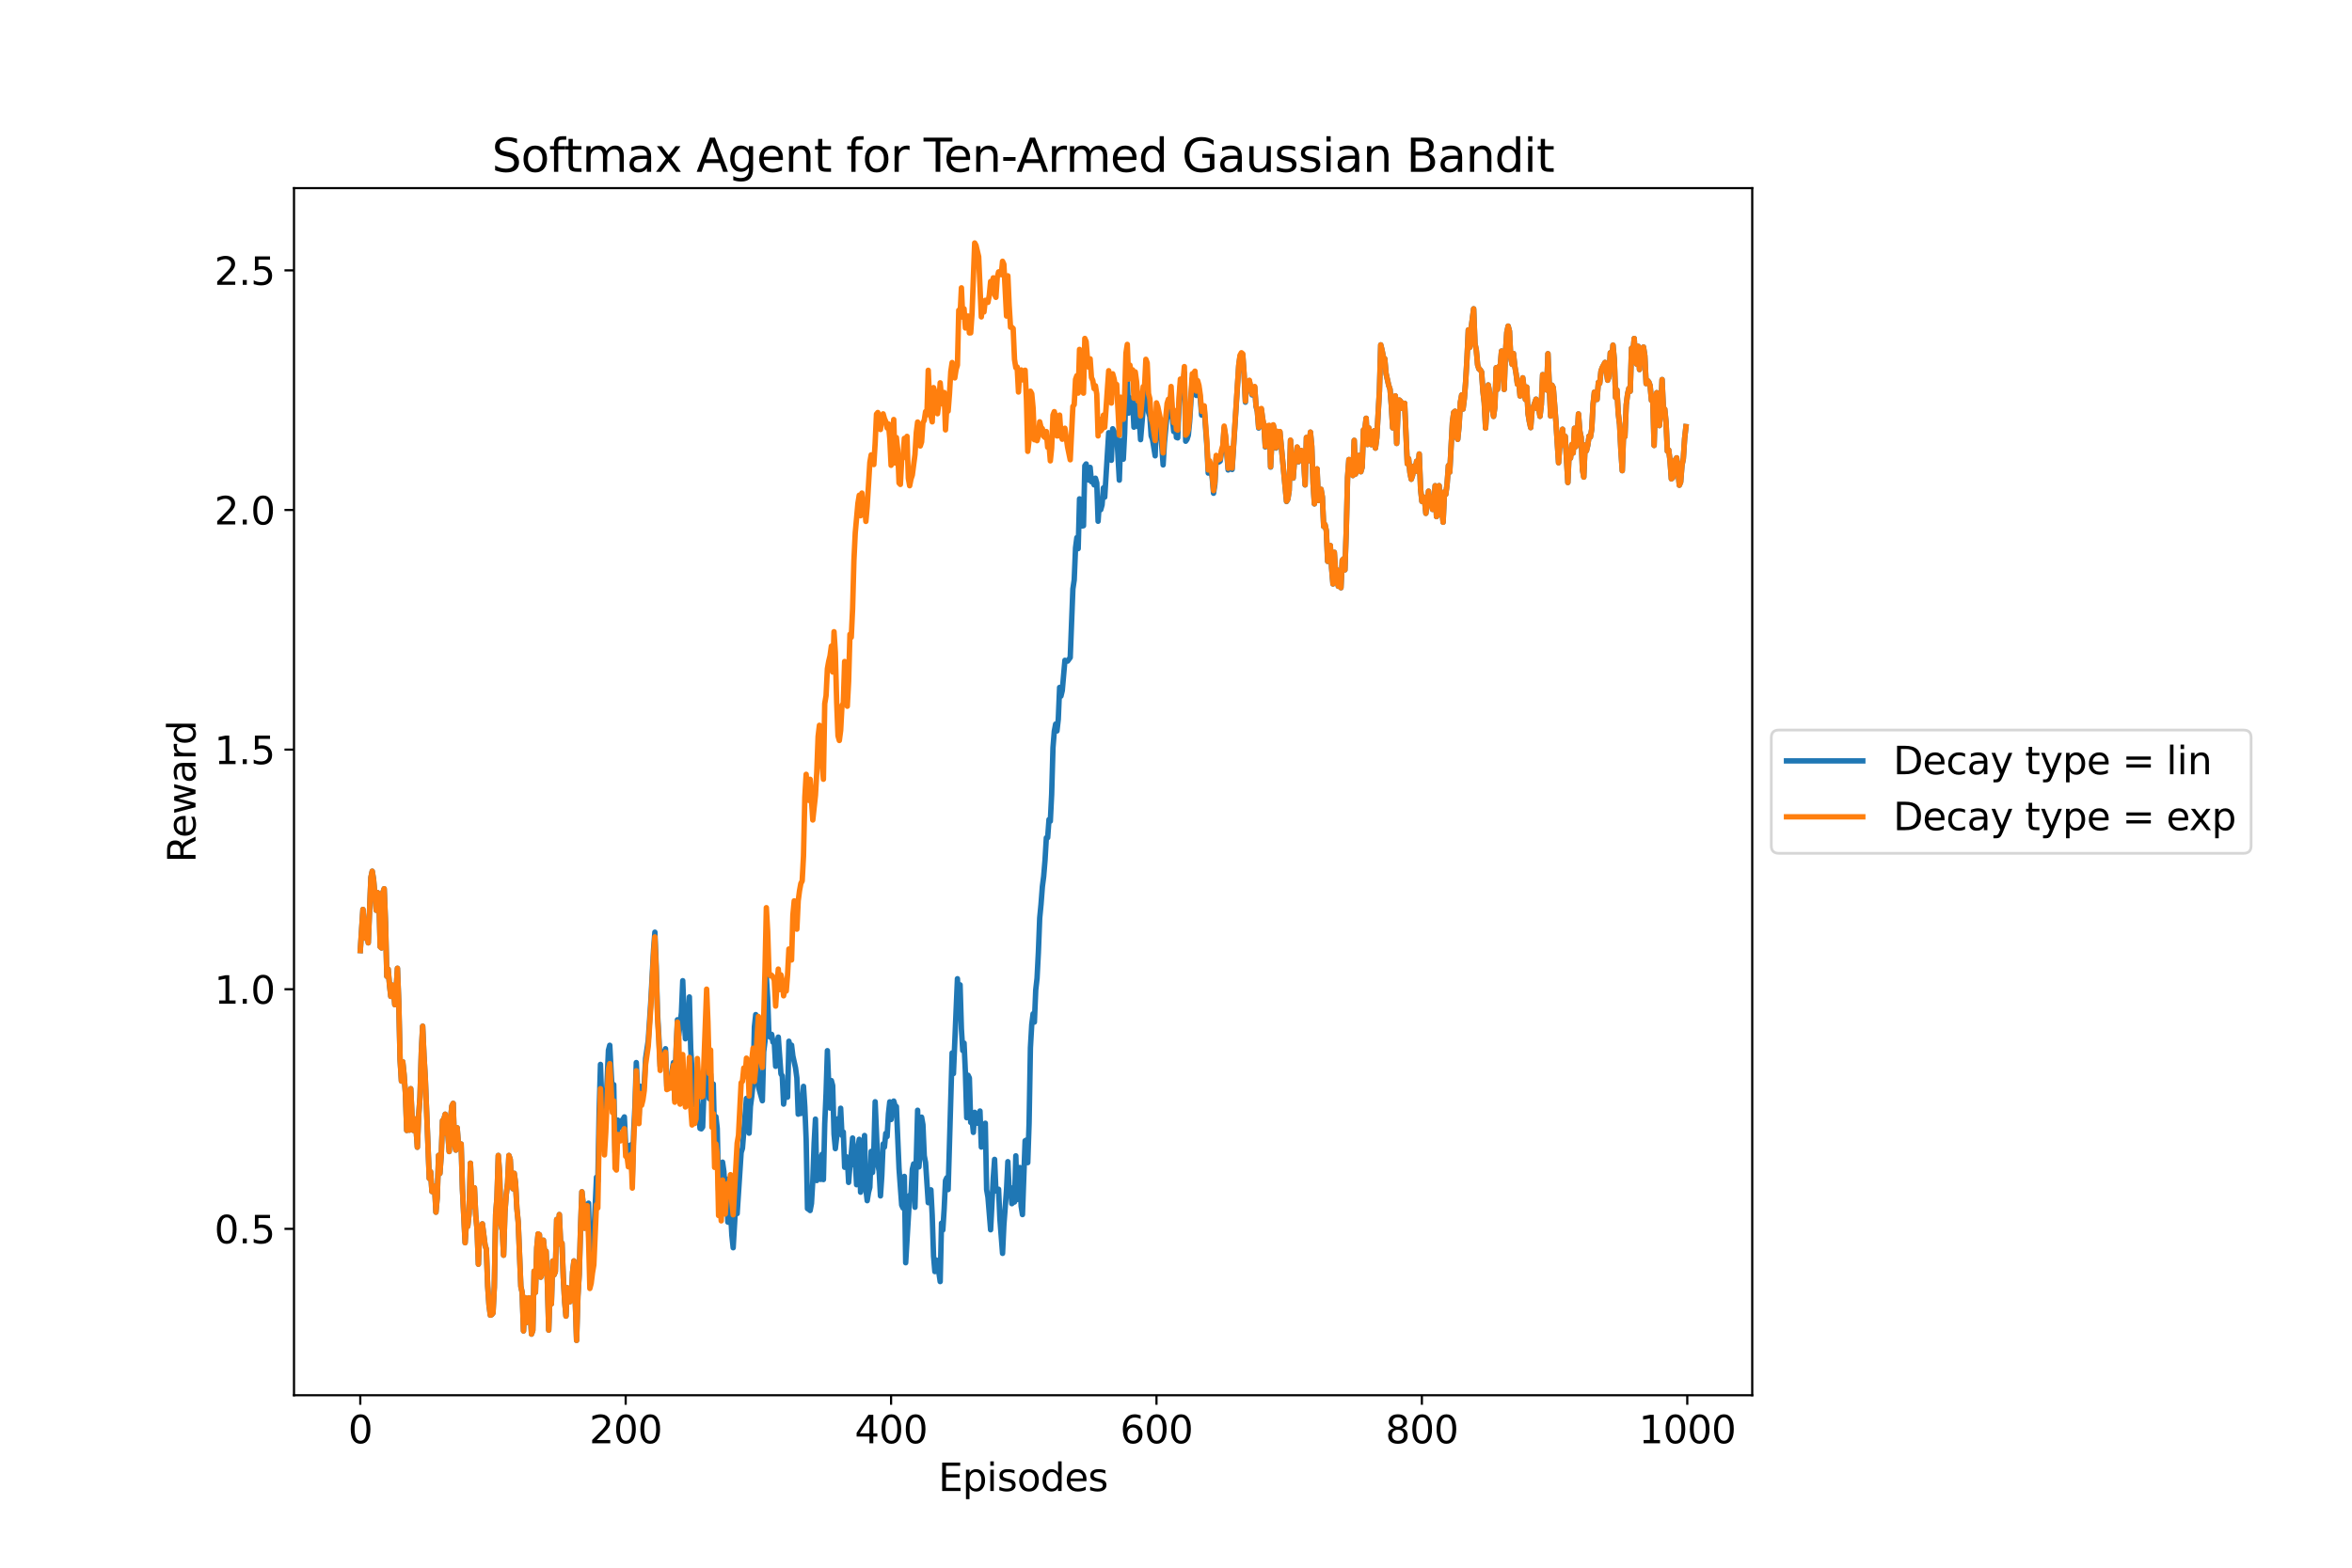 <?xml version="1.0" encoding="utf-8" standalone="no"?>
<!DOCTYPE svg PUBLIC "-//W3C//DTD SVG 1.1//EN"
  "http://www.w3.org/Graphics/SVG/1.1/DTD/svg11.dtd">
<svg height="576pt" version="1.1" viewBox="0 0 864 576" width="864pt" xmlns="http://www.w3.org/2000/svg" xmlns:xlink="http://www.w3.org/1999/xlink">
 <defs>
  <style type="text/css">*{stroke-linecap:butt;stroke-linejoin:round;}</style>
 </defs>
 <g id="figure_1">
  <g id="patch_1">
   <path d="M 0 576 
L 864 576 
L 864 0 
L 0 0 
z
" style="fill:#ffffff;"/>
  </g>
  <g id="axes_1">
   <g id="patch_2">
    <path d="M 108 512.64 
L 643.68 512.64 
L 643.68 69.12 
L 108 69.12 
z
" style="fill:#ffffff;"/>
   </g>
   <g id="matplotlib.axis_1">
    <g id="xtick_1">
     <g id="line2d_1">
      <defs>
       <path d="M 0 0 
L 0 3.5 
" id="md28cb884a3" style="stroke:#000000;stroke-width:0.8;"/>
      </defs>
      <g>
       <use style="stroke:#000000;stroke-width:0.8;" x="132.349" xlink:href="#md28cb884a3" y="512.64"/>
      </g>
     </g>
     <g id="text_1">
      <!-- 0 -->
      <g transform="translate(127.895 530.278)scale(0.14 -0.14)">
       <defs>
        <path d="M 2034 4250 
Q 1547 4250 1301 3770 
Q 1056 3291 1056 2328 
Q 1056 1369 1301 889 
Q 1547 409 2034 409 
Q 2525 409 2770 889 
Q 3016 1369 3016 2328 
Q 3016 3291 2770 3770 
Q 2525 4250 2034 4250 
z
M 2034 4750 
Q 2819 4750 3233 4129 
Q 3647 3509 3647 2328 
Q 3647 1150 3233 529 
Q 2819 -91 2034 -91 
Q 1250 -91 836 529 
Q 422 1150 422 2328 
Q 422 3509 836 4129 
Q 1250 4750 2034 4750 
z
" id="DejaVuSans-30" transform="scale(0.016)"/>
       </defs>
       <use xlink:href="#DejaVuSans-30"/>
      </g>
     </g>
    </g>
    <g id="xtick_2">
     <g id="line2d_2">
      <g>
       <use style="stroke:#000000;stroke-width:0.8;" x="229.843" xlink:href="#md28cb884a3" y="512.64"/>
      </g>
     </g>
     <g id="text_2">
      <!-- 200 -->
      <g transform="translate(216.482 530.278)scale(0.14 -0.14)">
       <defs>
        <path d="M 1228 531 
L 3431 531 
L 3431 0 
L 469 0 
L 469 531 
Q 828 903 1448 1529 
Q 2069 2156 2228 2338 
Q 2531 2678 2651 2914 
Q 2772 3150 2772 3378 
Q 2772 3750 2511 3984 
Q 2250 4219 1831 4219 
Q 1534 4219 1204 4116 
Q 875 4013 500 3803 
L 500 4441 
Q 881 4594 1212 4672 
Q 1544 4750 1819 4750 
Q 2544 4750 2975 4387 
Q 3406 4025 3406 3419 
Q 3406 3131 3298 2873 
Q 3191 2616 2906 2266 
Q 2828 2175 2409 1742 
Q 1991 1309 1228 531 
z
" id="DejaVuSans-32" transform="scale(0.016)"/>
       </defs>
       <use xlink:href="#DejaVuSans-32"/>
       <use x="63.623" xlink:href="#DejaVuSans-30"/>
       <use x="127.246" xlink:href="#DejaVuSans-30"/>
      </g>
     </g>
    </g>
    <g id="xtick_3">
     <g id="line2d_3">
      <g>
       <use style="stroke:#000000;stroke-width:0.8;" x="327.337" xlink:href="#md28cb884a3" y="512.64"/>
      </g>
     </g>
     <g id="text_3">
      <!-- 400 -->
      <g transform="translate(313.976 530.278)scale(0.14 -0.14)">
       <defs>
        <path d="M 2419 4116 
L 825 1625 
L 2419 1625 
L 2419 4116 
z
M 2253 4666 
L 3047 4666 
L 3047 1625 
L 3713 1625 
L 3713 1100 
L 3047 1100 
L 3047 0 
L 2419 0 
L 2419 1100 
L 313 1100 
L 313 1709 
L 2253 4666 
z
" id="DejaVuSans-34" transform="scale(0.016)"/>
       </defs>
       <use xlink:href="#DejaVuSans-34"/>
       <use x="63.623" xlink:href="#DejaVuSans-30"/>
       <use x="127.246" xlink:href="#DejaVuSans-30"/>
      </g>
     </g>
    </g>
    <g id="xtick_4">
     <g id="line2d_4">
      <g>
       <use style="stroke:#000000;stroke-width:0.8;" x="424.831" xlink:href="#md28cb884a3" y="512.64"/>
      </g>
     </g>
     <g id="text_4">
      <!-- 600 -->
      <g transform="translate(411.469 530.278)scale(0.14 -0.14)">
       <defs>
        <path d="M 2113 2584 
Q 1688 2584 1439 2293 
Q 1191 2003 1191 1497 
Q 1191 994 1439 701 
Q 1688 409 2113 409 
Q 2538 409 2786 701 
Q 3034 994 3034 1497 
Q 3034 2003 2786 2293 
Q 2538 2584 2113 2584 
z
M 3366 4563 
L 3366 3988 
Q 3128 4100 2886 4159 
Q 2644 4219 2406 4219 
Q 1781 4219 1451 3797 
Q 1122 3375 1075 2522 
Q 1259 2794 1537 2939 
Q 1816 3084 2150 3084 
Q 2853 3084 3261 2657 
Q 3669 2231 3669 1497 
Q 3669 778 3244 343 
Q 2819 -91 2113 -91 
Q 1303 -91 875 529 
Q 447 1150 447 2328 
Q 447 3434 972 4092 
Q 1497 4750 2381 4750 
Q 2619 4750 2861 4703 
Q 3103 4656 3366 4563 
z
" id="DejaVuSans-36" transform="scale(0.016)"/>
       </defs>
       <use xlink:href="#DejaVuSans-36"/>
       <use x="63.623" xlink:href="#DejaVuSans-30"/>
       <use x="127.246" xlink:href="#DejaVuSans-30"/>
      </g>
     </g>
    </g>
    <g id="xtick_5">
     <g id="line2d_5">
      <g>
       <use style="stroke:#000000;stroke-width:0.8;" x="522.325" xlink:href="#md28cb884a3" y="512.64"/>
      </g>
     </g>
     <g id="text_5">
      <!-- 800 -->
      <g transform="translate(508.963 530.278)scale(0.14 -0.14)">
       <defs>
        <path d="M 2034 2216 
Q 1584 2216 1326 1975 
Q 1069 1734 1069 1313 
Q 1069 891 1326 650 
Q 1584 409 2034 409 
Q 2484 409 2743 651 
Q 3003 894 3003 1313 
Q 3003 1734 2745 1975 
Q 2488 2216 2034 2216 
z
M 1403 2484 
Q 997 2584 770 2862 
Q 544 3141 544 3541 
Q 544 4100 942 4425 
Q 1341 4750 2034 4750 
Q 2731 4750 3128 4425 
Q 3525 4100 3525 3541 
Q 3525 3141 3298 2862 
Q 3072 2584 2669 2484 
Q 3125 2378 3379 2068 
Q 3634 1759 3634 1313 
Q 3634 634 3220 271 
Q 2806 -91 2034 -91 
Q 1263 -91 848 271 
Q 434 634 434 1313 
Q 434 1759 690 2068 
Q 947 2378 1403 2484 
z
M 1172 3481 
Q 1172 3119 1398 2916 
Q 1625 2713 2034 2713 
Q 2441 2713 2670 2916 
Q 2900 3119 2900 3481 
Q 2900 3844 2670 4047 
Q 2441 4250 2034 4250 
Q 1625 4250 1398 4047 
Q 1172 3844 1172 3481 
z
" id="DejaVuSans-38" transform="scale(0.016)"/>
       </defs>
       <use xlink:href="#DejaVuSans-38"/>
       <use x="63.623" xlink:href="#DejaVuSans-30"/>
       <use x="127.246" xlink:href="#DejaVuSans-30"/>
      </g>
     </g>
    </g>
    <g id="xtick_6">
     <g id="line2d_6">
      <g>
       <use style="stroke:#000000;stroke-width:0.8;" x="619.818" xlink:href="#md28cb884a3" y="512.64"/>
      </g>
     </g>
     <g id="text_6">
      <!-- 1000 -->
      <g transform="translate(602.003 530.278)scale(0.14 -0.14)">
       <defs>
        <path d="M 794 531 
L 1825 531 
L 1825 4091 
L 703 3866 
L 703 4441 
L 1819 4666 
L 2450 4666 
L 2450 531 
L 3481 531 
L 3481 0 
L 794 0 
L 794 531 
z
" id="DejaVuSans-31" transform="scale(0.016)"/>
       </defs>
       <use xlink:href="#DejaVuSans-31"/>
       <use x="63.623" xlink:href="#DejaVuSans-30"/>
       <use x="127.246" xlink:href="#DejaVuSans-30"/>
       <use x="190.869" xlink:href="#DejaVuSans-30"/>
      </g>
     </g>
    </g>
    <g id="text_7">
     <!-- Episodes -->
     <g transform="translate(344.701 547.827)scale(0.14 -0.14)">
      <defs>
       <path d="M 628 4666 
L 3578 4666 
L 3578 4134 
L 1259 4134 
L 1259 2753 
L 3481 2753 
L 3481 2222 
L 1259 2222 
L 1259 531 
L 3634 531 
L 3634 0 
L 628 0 
L 628 4666 
z
" id="DejaVuSans-45" transform="scale(0.016)"/>
       <path d="M 1159 525 
L 1159 -1331 
L 581 -1331 
L 581 3500 
L 1159 3500 
L 1159 2969 
Q 1341 3281 1617 3432 
Q 1894 3584 2278 3584 
Q 2916 3584 3314 3078 
Q 3713 2572 3713 1747 
Q 3713 922 3314 415 
Q 2916 -91 2278 -91 
Q 1894 -91 1617 61 
Q 1341 213 1159 525 
z
M 3116 1747 
Q 3116 2381 2855 2742 
Q 2594 3103 2138 3103 
Q 1681 3103 1420 2742 
Q 1159 2381 1159 1747 
Q 1159 1113 1420 752 
Q 1681 391 2138 391 
Q 2594 391 2855 752 
Q 3116 1113 3116 1747 
z
" id="DejaVuSans-70" transform="scale(0.016)"/>
       <path d="M 603 3500 
L 1178 3500 
L 1178 0 
L 603 0 
L 603 3500 
z
M 603 4863 
L 1178 4863 
L 1178 4134 
L 603 4134 
L 603 4863 
z
" id="DejaVuSans-69" transform="scale(0.016)"/>
       <path d="M 2834 3397 
L 2834 2853 
Q 2591 2978 2328 3040 
Q 2066 3103 1784 3103 
Q 1356 3103 1142 2972 
Q 928 2841 928 2578 
Q 928 2378 1081 2264 
Q 1234 2150 1697 2047 
L 1894 2003 
Q 2506 1872 2764 1633 
Q 3022 1394 3022 966 
Q 3022 478 2636 193 
Q 2250 -91 1575 -91 
Q 1294 -91 989 -36 
Q 684 19 347 128 
L 347 722 
Q 666 556 975 473 
Q 1284 391 1588 391 
Q 1994 391 2212 530 
Q 2431 669 2431 922 
Q 2431 1156 2273 1281 
Q 2116 1406 1581 1522 
L 1381 1569 
Q 847 1681 609 1914 
Q 372 2147 372 2553 
Q 372 3047 722 3315 
Q 1072 3584 1716 3584 
Q 2034 3584 2315 3537 
Q 2597 3491 2834 3397 
z
" id="DejaVuSans-73" transform="scale(0.016)"/>
       <path d="M 1959 3097 
Q 1497 3097 1228 2736 
Q 959 2375 959 1747 
Q 959 1119 1226 758 
Q 1494 397 1959 397 
Q 2419 397 2687 759 
Q 2956 1122 2956 1747 
Q 2956 2369 2687 2733 
Q 2419 3097 1959 3097 
z
M 1959 3584 
Q 2709 3584 3137 3096 
Q 3566 2609 3566 1747 
Q 3566 888 3137 398 
Q 2709 -91 1959 -91 
Q 1206 -91 779 398 
Q 353 888 353 1747 
Q 353 2609 779 3096 
Q 1206 3584 1959 3584 
z
" id="DejaVuSans-6f" transform="scale(0.016)"/>
       <path d="M 2906 2969 
L 2906 4863 
L 3481 4863 
L 3481 0 
L 2906 0 
L 2906 525 
Q 2725 213 2448 61 
Q 2172 -91 1784 -91 
Q 1150 -91 751 415 
Q 353 922 353 1747 
Q 353 2572 751 3078 
Q 1150 3584 1784 3584 
Q 2172 3584 2448 3432 
Q 2725 3281 2906 2969 
z
M 947 1747 
Q 947 1113 1208 752 
Q 1469 391 1925 391 
Q 2381 391 2643 752 
Q 2906 1113 2906 1747 
Q 2906 2381 2643 2742 
Q 2381 3103 1925 3103 
Q 1469 3103 1208 2742 
Q 947 2381 947 1747 
z
" id="DejaVuSans-64" transform="scale(0.016)"/>
       <path d="M 3597 1894 
L 3597 1613 
L 953 1613 
Q 991 1019 1311 708 
Q 1631 397 2203 397 
Q 2534 397 2845 478 
Q 3156 559 3463 722 
L 3463 178 
Q 3153 47 2828 -22 
Q 2503 -91 2169 -91 
Q 1331 -91 842 396 
Q 353 884 353 1716 
Q 353 2575 817 3079 
Q 1281 3584 2069 3584 
Q 2775 3584 3186 3129 
Q 3597 2675 3597 1894 
z
M 3022 2063 
Q 3016 2534 2758 2815 
Q 2500 3097 2075 3097 
Q 1594 3097 1305 2825 
Q 1016 2553 972 2059 
L 3022 2063 
z
" id="DejaVuSans-65" transform="scale(0.016)"/>
      </defs>
      <use xlink:href="#DejaVuSans-45"/>
      <use x="63.184" xlink:href="#DejaVuSans-70"/>
      <use x="126.66" xlink:href="#DejaVuSans-69"/>
      <use x="154.443" xlink:href="#DejaVuSans-73"/>
      <use x="206.543" xlink:href="#DejaVuSans-6f"/>
      <use x="267.725" xlink:href="#DejaVuSans-64"/>
      <use x="331.201" xlink:href="#DejaVuSans-65"/>
      <use x="392.725" xlink:href="#DejaVuSans-73"/>
     </g>
    </g>
   </g>
   <g id="matplotlib.axis_2">
    <g id="ytick_1">
     <g id="line2d_7">
      <defs>
       <path d="M 0 0 
L -3.5 0 
" id="m480f278053" style="stroke:#000000;stroke-width:0.8;"/>
      </defs>
      <g>
       <use style="stroke:#000000;stroke-width:0.8;" x="108" xlink:href="#m480f278053" y="451.502"/>
      </g>
     </g>
     <g id="text_8">
      <!-- 0.5 -->
      <g transform="translate(78.736 456.821)scale(0.14 -0.14)">
       <defs>
        <path d="M 684 794 
L 1344 794 
L 1344 0 
L 684 0 
L 684 794 
z
" id="DejaVuSans-2e" transform="scale(0.016)"/>
        <path d="M 691 4666 
L 3169 4666 
L 3169 4134 
L 1269 4134 
L 1269 2991 
Q 1406 3038 1543 3061 
Q 1681 3084 1819 3084 
Q 2600 3084 3056 2656 
Q 3513 2228 3513 1497 
Q 3513 744 3044 326 
Q 2575 -91 1722 -91 
Q 1428 -91 1123 -41 
Q 819 9 494 109 
L 494 744 
Q 775 591 1075 516 
Q 1375 441 1709 441 
Q 2250 441 2565 725 
Q 2881 1009 2881 1497 
Q 2881 1984 2565 2268 
Q 2250 2553 1709 2553 
Q 1456 2553 1204 2497 
Q 953 2441 691 2322 
L 691 4666 
z
" id="DejaVuSans-35" transform="scale(0.016)"/>
       </defs>
       <use xlink:href="#DejaVuSans-30"/>
       <use x="63.623" xlink:href="#DejaVuSans-2e"/>
       <use x="95.41" xlink:href="#DejaVuSans-35"/>
      </g>
     </g>
    </g>
    <g id="ytick_2">
     <g id="line2d_8">
      <g>
       <use style="stroke:#000000;stroke-width:0.8;" x="108" xlink:href="#m480f278053" y="363.46"/>
      </g>
     </g>
     <g id="text_9">
      <!-- 1.0 -->
      <g transform="translate(78.736 368.779)scale(0.14 -0.14)">
       <use xlink:href="#DejaVuSans-31"/>
       <use x="63.623" xlink:href="#DejaVuSans-2e"/>
       <use x="95.41" xlink:href="#DejaVuSans-30"/>
      </g>
     </g>
    </g>
    <g id="ytick_3">
     <g id="line2d_9">
      <g>
       <use style="stroke:#000000;stroke-width:0.8;" x="108" xlink:href="#m480f278053" y="275.418"/>
      </g>
     </g>
     <g id="text_10">
      <!-- 1.5 -->
      <g transform="translate(78.736 280.737)scale(0.14 -0.14)">
       <use xlink:href="#DejaVuSans-31"/>
       <use x="63.623" xlink:href="#DejaVuSans-2e"/>
       <use x="95.41" xlink:href="#DejaVuSans-35"/>
      </g>
     </g>
    </g>
    <g id="ytick_4">
     <g id="line2d_10">
      <g>
       <use style="stroke:#000000;stroke-width:0.8;" x="108" xlink:href="#m480f278053" y="187.377"/>
      </g>
     </g>
     <g id="text_11">
      <!-- 2.0 -->
      <g transform="translate(78.736 192.695)scale(0.14 -0.14)">
       <use xlink:href="#DejaVuSans-32"/>
       <use x="63.623" xlink:href="#DejaVuSans-2e"/>
       <use x="95.41" xlink:href="#DejaVuSans-30"/>
      </g>
     </g>
    </g>
    <g id="ytick_5">
     <g id="line2d_11">
      <g>
       <use style="stroke:#000000;stroke-width:0.8;" x="108" xlink:href="#m480f278053" y="99.335"/>
      </g>
     </g>
     <g id="text_12">
      <!-- 2.5 -->
      <g transform="translate(78.736 104.654)scale(0.14 -0.14)">
       <use xlink:href="#DejaVuSans-32"/>
       <use x="63.623" xlink:href="#DejaVuSans-2e"/>
       <use x="95.41" xlink:href="#DejaVuSans-35"/>
      </g>
     </g>
    </g>
    <g id="text_13">
     <!-- Reward -->
     <g transform="translate(71.824 316.95)rotate(-90)scale(0.14 -0.14)">
      <defs>
       <path d="M 2841 2188 
Q 3044 2119 3236 1894 
Q 3428 1669 3622 1275 
L 4263 0 
L 3584 0 
L 2988 1197 
Q 2756 1666 2539 1819 
Q 2322 1972 1947 1972 
L 1259 1972 
L 1259 0 
L 628 0 
L 628 4666 
L 2053 4666 
Q 2853 4666 3247 4331 
Q 3641 3997 3641 3322 
Q 3641 2881 3436 2590 
Q 3231 2300 2841 2188 
z
M 1259 4147 
L 1259 2491 
L 2053 2491 
Q 2509 2491 2742 2702 
Q 2975 2913 2975 3322 
Q 2975 3731 2742 3939 
Q 2509 4147 2053 4147 
L 1259 4147 
z
" id="DejaVuSans-52" transform="scale(0.016)"/>
       <path d="M 269 3500 
L 844 3500 
L 1563 769 
L 2278 3500 
L 2956 3500 
L 3675 769 
L 4391 3500 
L 4966 3500 
L 4050 0 
L 3372 0 
L 2619 2869 
L 1863 0 
L 1184 0 
L 269 3500 
z
" id="DejaVuSans-77" transform="scale(0.016)"/>
       <path d="M 2194 1759 
Q 1497 1759 1228 1600 
Q 959 1441 959 1056 
Q 959 750 1161 570 
Q 1363 391 1709 391 
Q 2188 391 2477 730 
Q 2766 1069 2766 1631 
L 2766 1759 
L 2194 1759 
z
M 3341 1997 
L 3341 0 
L 2766 0 
L 2766 531 
Q 2569 213 2275 61 
Q 1981 -91 1556 -91 
Q 1019 -91 701 211 
Q 384 513 384 1019 
Q 384 1609 779 1909 
Q 1175 2209 1959 2209 
L 2766 2209 
L 2766 2266 
Q 2766 2663 2505 2880 
Q 2244 3097 1772 3097 
Q 1472 3097 1187 3025 
Q 903 2953 641 2809 
L 641 3341 
Q 956 3463 1253 3523 
Q 1550 3584 1831 3584 
Q 2591 3584 2966 3190 
Q 3341 2797 3341 1997 
z
" id="DejaVuSans-61" transform="scale(0.016)"/>
       <path d="M 2631 2963 
Q 2534 3019 2420 3045 
Q 2306 3072 2169 3072 
Q 1681 3072 1420 2755 
Q 1159 2438 1159 1844 
L 1159 0 
L 581 0 
L 581 3500 
L 1159 3500 
L 1159 2956 
Q 1341 3275 1631 3429 
Q 1922 3584 2338 3584 
Q 2397 3584 2469 3576 
Q 2541 3569 2628 3553 
L 2631 2963 
z
" id="DejaVuSans-72" transform="scale(0.016)"/>
      </defs>
      <use xlink:href="#DejaVuSans-52"/>
      <use x="64.982" xlink:href="#DejaVuSans-65"/>
      <use x="126.506" xlink:href="#DejaVuSans-77"/>
      <use x="208.293" xlink:href="#DejaVuSans-61"/>
      <use x="269.572" xlink:href="#DejaVuSans-72"/>
      <use x="308.936" xlink:href="#DejaVuSans-64"/>
     </g>
    </g>
   </g>
   <g id="line2d_12">
    <path clip-path="url(#p6c5bf7e366)" d="M 132.349 349.246 
L 133.324 334.155 
L 134.299 344.746 
L 134.786 343.33 
L 135.274 346.408 
L 136.249 322.405 
L 136.736 320.119 
L 137.224 323.142 
L 138.199 334.457 
L 138.686 327.961 
L 139.174 329.058 
L 139.661 347.852 
L 140.149 348.287 
L 140.636 327.954 
L 141.124 326.545 
L 141.611 338.812 
L 142.098 358.707 
L 142.586 356.097 
L 143.073 361.758 
L 143.561 366.089 
L 144.048 361.943 
L 144.536 363.23 
L 145.023 369.14 
L 145.511 363.53 
L 145.998 355.778 
L 146.486 368.324 
L 146.973 389.398 
L 147.461 397.211 
L 147.948 390.117 
L 148.436 394.864 
L 148.923 401.646 
L 149.411 415.34 
L 149.898 414.129 
L 150.385 415.231 
L 150.873 400.02 
L 151.36 410.328 
L 151.848 415.325 
L 152.335 411.098 
L 152.823 414.46 
L 153.31 421.503 
L 153.798 409.798 
L 154.285 403.16 
L 154.773 386.688 
L 155.26 377.058 
L 155.748 387.934 
L 156.235 396.264 
L 157.697 432.988 
L 158.185 430.549 
L 158.672 437.798 
L 159.16 436.03 
L 159.647 435.842 
L 160.135 445.367 
L 160.622 439.926 
L 161.11 424.509 
L 161.597 431.138 
L 162.085 424.399 
L 162.572 411.725 
L 163.06 411.228 
L 163.547 409.387 
L 164.035 416.544 
L 164.522 416.851 
L 165.01 423.095 
L 165.497 411.187 
L 165.984 406.367 
L 166.472 405.412 
L 166.959 420.279 
L 167.447 422.557 
L 167.934 414.372 
L 168.422 420.664 
L 168.909 420.305 
L 169.397 420.335 
L 169.884 437.068 
L 170.859 456.601 
L 171.347 448.816 
L 171.834 450.549 
L 172.322 445.867 
L 172.809 427.387 
L 173.297 438.467 
L 173.784 443.267 
L 174.271 436.44 
L 174.759 446.481 
L 175.246 451.652 
L 175.734 464.485 
L 176.221 451.91 
L 176.709 451.09 
L 177.196 449.679 
L 178.171 457.389 
L 178.659 459.021 
L 179.146 472.429 
L 179.634 479.463 
L 180.121 483.215 
L 180.609 483.041 
L 181.096 482.422 
L 181.583 472.928 
L 182.071 446.144 
L 182.558 440.032 
L 183.046 424.551 
L 183.533 431.124 
L 184.021 450.04 
L 184.508 452.014 
L 184.996 461.183 
L 185.483 445.346 
L 185.971 438.89 
L 186.458 434.761 
L 186.946 424.548 
L 187.433 425.966 
L 187.921 434.86 
L 188.408 436.76 
L 188.896 431.108 
L 189.383 434.642 
L 189.87 443.992 
L 190.358 448.957 
L 191.333 472.672 
L 191.82 474.925 
L 192.308 489.013 
L 192.795 476.779 
L 193.283 485.971 
L 193.77 484.348 
L 194.258 476.857 
L 194.745 480.856 
L 195.233 490.177 
L 195.72 488.838 
L 196.208 467.054 
L 196.695 474.815 
L 197.183 458.433 
L 197.67 453.376 
L 198.157 453.647 
L 198.645 469.26 
L 199.132 467.891 
L 199.62 455.681 
L 200.107 460.586 
L 200.595 459.726 
L 201.082 471.396 
L 201.57 488.708 
L 202.057 474.264 
L 202.545 479.07 
L 203.032 463.336 
L 203.52 468.39 
L 204.007 467.239 
L 204.495 448.055 
L 204.982 455.752 
L 205.469 446.266 
L 205.957 457.246 
L 206.444 456.762 
L 206.932 469.455 
L 207.419 478.044 
L 207.907 483.563 
L 208.394 473.166 
L 209.369 478.289 
L 209.857 477.64 
L 210.344 467.376 
L 210.832 463.298 
L 211.807 492.48 
L 212.294 476.149 
L 212.782 468.204 
L 213.269 451.032 
L 213.756 437.889 
L 214.244 442.443 
L 214.731 451.248 
L 215.219 449.204 
L 215.706 442.966 
L 216.194 442.066 
L 216.681 461.114 
L 217.169 459.7 
L 217.656 456.264 
L 218.144 453.837 
L 219.119 432.546 
L 219.606 434.162 
L 220.094 408.097 
L 220.581 391.085 
L 221.069 405.031 
L 221.556 401.127 
L 222.043 416.42 
L 222.531 408.393 
L 223.506 385.864 
L 223.993 384.05 
L 224.968 402.544 
L 225.456 398.528 
L 225.943 423.475 
L 226.431 424.376 
L 226.918 411.542 
L 227.406 412.52 
L 227.893 414.284 
L 228.381 411.714 
L 228.868 411.25 
L 229.355 410.376 
L 229.843 420.678 
L 230.33 420.742 
L 230.818 424.85 
L 231.793 420.608 
L 232.28 433.113 
L 232.768 415.972 
L 233.255 406.339 
L 233.743 390.407 
L 234.718 410.043 
L 235.205 399.135 
L 235.693 403.518 
L 236.18 401.631 
L 236.668 398.314 
L 237.155 388.877 
L 238.13 382.284 
L 239.105 367.556 
L 240.08 349.014 
L 240.567 342.506 
L 241.055 355.012 
L 241.542 372.425 
L 242.03 381.044 
L 242.517 391.822 
L 243.005 386.476 
L 243.492 386.411 
L 243.98 386.957 
L 244.467 385.319 
L 244.954 399.137 
L 245.442 398.946 
L 245.929 397.025 
L 246.417 398.701 
L 246.904 393.191 
L 247.392 390.399 
L 247.879 404.023 
L 248.367 385.398 
L 248.854 374.673 
L 249.342 380.413 
L 250.317 372.062 
L 250.804 360.329 
L 251.292 372.931 
L 251.779 381.673 
L 252.267 373.978 
L 252.754 377.35 
L 253.241 366.295 
L 253.729 385.262 
L 254.704 401.973 
L 255.191 405.903 
L 255.679 404.498 
L 256.166 402.132 
L 256.654 409.514 
L 257.141 414.594 
L 257.629 414.764 
L 258.116 414.079 
L 259.579 373.408 
L 260.066 385.225 
L 260.554 403.671 
L 261.041 394.645 
L 261.528 402.9 
L 262.016 398.293 
L 262.503 418.485 
L 262.991 410.304 
L 263.478 414.657 
L 263.966 437.349 
L 264.453 432.44 
L 264.941 441.724 
L 265.428 426.995 
L 265.916 430.389 
L 266.403 439.993 
L 266.891 433.211 
L 267.378 449.028 
L 267.866 449.124 
L 268.353 444.721 
L 268.84 453.854 
L 269.328 458.447 
L 270.303 441.718 
L 270.79 445.895 
L 272.253 423.458 
L 272.74 421.902 
L 274.203 403.57 
L 274.69 404.354 
L 275.178 416.357 
L 275.665 406.567 
L 276.153 402.877 
L 276.64 398.032 
L 277.127 377.26 
L 277.615 372.784 
L 278.102 388.831 
L 278.59 399.282 
L 280.052 404.441 
L 280.54 386.444 
L 281.027 382.54 
L 281.515 358.978 
L 282.002 366.69 
L 282.49 380.757 
L 282.977 381.112 
L 283.465 380.045 
L 283.952 382.917 
L 284.44 383.175 
L 284.927 391.778 
L 285.414 383.113 
L 285.902 381.055 
L 286.877 394.566 
L 287.364 395.297 
L 287.852 405.676 
L 288.339 401.739 
L 288.827 400.842 
L 289.314 403.102 
L 289.802 382.573 
L 290.289 384.843 
L 290.777 384.002 
L 291.264 388.022 
L 292.239 392.369 
L 292.726 396.083 
L 293.214 409.373 
L 293.701 404.946 
L 294.189 409.13 
L 294.676 404.885 
L 295.164 399.15 
L 295.651 406.675 
L 296.139 418.662 
L 296.626 444.064 
L 297.114 444.352 
L 297.601 444.774 
L 298.089 442.197 
L 298.576 433.894 
L 299.064 420.097 
L 299.551 411.189 
L 300.039 433.754 
L 300.526 425.082 
L 301.013 426.696 
L 301.501 433.332 
L 301.988 424.091 
L 302.476 433.393 
L 302.963 412.924 
L 303.451 401.689 
L 303.938 386.041 
L 304.426 398.203 
L 304.913 407.123 
L 305.401 397.03 
L 305.888 398.872 
L 306.376 416.681 
L 306.863 422.034 
L 307.351 417.765 
L 307.838 411.035 
L 308.326 416.55 
L 308.813 407.186 
L 309.3 417.167 
L 309.788 415.926 
L 310.275 428.884 
L 310.763 424.95 
L 311.25 425.207 
L 311.738 434.444 
L 312.225 428.329 
L 312.713 424 
L 313.2 418.131 
L 313.688 428.025 
L 314.175 426.089 
L 314.663 435.294 
L 315.15 421.569 
L 315.638 418.603 
L 316.125 438.04 
L 317.1 429.056 
L 317.587 417.201 
L 318.075 436.888 
L 318.562 441.156 
L 319.05 438.112 
L 319.537 436.245 
L 320.025 423.038 
L 320.512 430.803 
L 321 422.688 
L 321.487 404.807 
L 322.462 427.783 
L 322.95 430.325 
L 323.437 439.399 
L 323.925 432.093 
L 324.412 420.324 
L 324.899 421.46 
L 325.387 416.429 
L 325.874 417.589 
L 326.362 409.245 
L 326.849 404.833 
L 327.337 411.336 
L 327.824 407.096 
L 328.312 404.555 
L 328.799 406.272 
L 329.287 406.574 
L 330.262 429.468 
L 331.237 442.802 
L 331.724 443.842 
L 332.211 432.23 
L 332.699 463.954 
L 334.161 439.189 
L 334.649 438.675 
L 335.136 429.631 
L 335.624 427.634 
L 336.111 443.581 
L 337.086 407.926 
L 337.574 428.741 
L 338.061 422.086 
L 338.549 410.472 
L 339.036 413.237 
L 339.524 424.625 
L 340.011 427.171 
L 340.986 441.893 
L 341.473 440.848 
L 341.961 437.171 
L 342.448 446.532 
L 342.936 461.528 
L 343.423 467.207 
L 343.911 462.959 
L 344.398 465.985 
L 344.886 467.496 
L 345.373 470.879 
L 345.861 449.409 
L 346.348 451.935 
L 346.836 444.169 
L 347.323 433.763 
L 347.811 432.725 
L 348.298 437.071 
L 349.76 386.88 
L 350.248 394.457 
L 351.71 359.603 
L 352.198 370.121 
L 352.685 361.842 
L 353.173 378.045 
L 353.66 385.989 
L 354.148 383.246 
L 354.635 394.042 
L 355.123 410.676 
L 355.61 395.06 
L 356.097 396.078 
L 356.585 412.394 
L 357.072 411.161 
L 357.56 416.064 
L 358.047 408.697 
L 358.535 411.407 
L 359.022 412.699 
L 359.51 409.944 
L 359.997 408.21 
L 360.485 421.448 
L 360.972 415.453 
L 361.46 419.392 
L 361.947 412.693 
L 362.435 437.086 
L 362.922 439.875 
L 363.897 451.848 
L 364.872 432.843 
L 365.359 425.98 
L 365.847 437.6 
L 366.334 437.581 
L 366.822 436.947 
L 367.309 447.905 
L 368.284 460.518 
L 368.772 450.103 
L 369.747 437.116 
L 370.234 426.814 
L 370.722 437.521 
L 371.209 436.321 
L 371.697 442.257 
L 372.184 441.782 
L 372.671 441.639 
L 373.159 424.674 
L 373.646 440.731 
L 374.134 437.941 
L 374.621 428.973 
L 375.109 443.145 
L 375.596 446.261 
L 376.571 419.141 
L 377.059 418.868 
L 377.546 427.177 
L 378.034 412.718 
L 378.521 384.982 
L 379.009 376.422 
L 379.496 372.495 
L 379.983 375.537 
L 380.471 363.754 
L 380.958 359.424 
L 381.446 349.844 
L 381.933 337.302 
L 382.421 332.219 
L 382.908 325.784 
L 383.396 321.996 
L 383.883 316.109 
L 384.371 307.824 
L 384.858 307.769 
L 385.346 301.111 
L 385.833 301.717 
L 386.321 291.847 
L 386.808 274.707 
L 387.296 268.658 
L 387.783 266.046 
L 388.27 268.563 
L 388.758 264.26 
L 389.245 252.572 
L 389.733 255.767 
L 390.22 253.746 
L 391.195 242.609 
L 391.683 242.884 
L 392.17 242.917 
L 393.145 241.583 
L 394.12 216.39 
L 394.608 213.096 
L 395.095 201.294 
L 395.583 197.512 
L 396.07 201.582 
L 396.557 183.286 
L 397.045 191.112 
L 397.532 193.272 
L 398.02 193.158 
L 398.507 171.137 
L 398.995 170.467 
L 399.482 175.196 
L 399.97 176.4 
L 400.457 171.713 
L 400.945 177.013 
L 401.432 176.605 
L 401.92 178.15 
L 402.407 175.709 
L 402.895 177.467 
L 403.382 191.521 
L 403.869 184.164 
L 404.357 187.269 
L 404.844 185.502 
L 405.332 179.255 
L 405.819 182.653 
L 406.794 166.751 
L 407.282 158.978 
L 407.769 166.108 
L 408.257 169.123 
L 408.744 157.54 
L 409.232 158.49 
L 409.719 160.509 
L 410.207 159.171 
L 411.182 176.417 
L 411.669 161.831 
L 412.156 167.782 
L 412.644 168.709 
L 413.131 159.263 
L 413.619 143.259 
L 414.106 139.544 
L 414.594 151.784 
L 415.081 146.159 
L 415.569 149.115 
L 416.056 146.966 
L 416.544 156.954 
L 417.031 146.878 
L 417.519 150.01 
L 418.006 156.733 
L 418.494 153.72 
L 418.981 161.542 
L 419.956 150.089 
L 420.443 149.929 
L 420.931 139.446 
L 421.418 140.46 
L 421.906 151.46 
L 422.393 153.081 
L 422.881 160.147 
L 423.368 161.462 
L 424.343 167.48 
L 424.831 153.411 
L 425.318 154.615 
L 426.293 158.886 
L 426.781 164.081 
L 427.268 170.821 
L 427.755 162.69 
L 428.73 152.115 
L 429.218 150.435 
L 429.705 152.994 
L 430.193 145.483 
L 430.68 153.889 
L 431.168 158.556 
L 431.655 153.944 
L 432.143 160.702 
L 432.63 160.883 
L 433.118 148.579 
L 433.605 141.909 
L 434.093 141.985 
L 434.58 142.975 
L 435.068 137.018 
L 435.555 162.115 
L 436.042 161.446 
L 436.53 159.896 
L 437.017 154.89 
L 437.992 139.157 
L 438.48 138.934 
L 438.967 138.064 
L 439.455 145.297 
L 439.942 141.414 
L 440.43 143.096 
L 440.917 146.449 
L 441.405 152.509 
L 442.38 150.392 
L 443.354 163.844 
L 443.842 173.818 
L 444.329 170.382 
L 444.817 171.843 
L 445.304 175.592 
L 445.792 181.225 
L 446.279 177.985 
L 446.767 168.209 
L 447.254 169.845 
L 447.742 169.747 
L 448.229 169.403 
L 448.717 166.117 
L 449.204 164.401 
L 449.692 157.26 
L 450.179 160.413 
L 451.154 172.676 
L 451.641 168.075 
L 452.129 165.275 
L 452.616 172.497 
L 454.079 149.549 
L 455.054 134.43 
L 455.541 130.895 
L 456.029 130.018 
L 456.516 130.402 
L 457.004 137.461 
L 457.491 147.769 
L 457.979 140.579 
L 458.466 143.259 
L 458.954 140.035 
L 459.928 145.096 
L 460.416 142.808 
L 460.903 142.282 
L 461.391 149.259 
L 461.878 151.189 
L 462.366 157.276 
L 462.853 150.882 
L 463.341 150.317 
L 463.828 154.022 
L 464.316 156.611 
L 464.803 164.232 
L 465.291 162.897 
L 465.778 156.554 
L 466.266 156.467 
L 466.753 171.636 
L 467.24 161.396 
L 467.728 156.241 
L 468.215 158.43 
L 468.703 164.641 
L 469.19 158.618 
L 469.678 160.585 
L 470.165 158.681 
L 472.603 184.268 
L 473.09 183.429 
L 473.578 180.209 
L 474.065 161.816 
L 474.553 173.978 
L 475.04 175.684 
L 475.527 169.133 
L 476.015 168.545 
L 476.502 164.316 
L 476.99 169.697 
L 477.477 166.857 
L 477.965 165.553 
L 478.452 168.718 
L 478.94 169.653 
L 479.427 178.182 
L 479.915 160.781 
L 480.402 169.453 
L 481.377 158.806 
L 481.865 163.956 
L 482.352 177.473 
L 482.84 185.145 
L 483.327 172.666 
L 483.814 172.302 
L 484.302 183.913 
L 484.789 180.157 
L 485.277 179.799 
L 485.764 182.603 
L 486.252 193.453 
L 486.739 192.745 
L 487.227 195.067 
L 487.714 206.271 
L 488.202 200.818 
L 488.689 200.455 
L 489.177 208.812 
L 489.664 214.564 
L 490.152 202.946 
L 490.639 210.722 
L 491.126 209.403 
L 491.614 215.411 
L 492.101 212.85 
L 492.589 215.951 
L 493.076 205.85 
L 493.564 205.335 
L 494.051 209.383 
L 494.539 195.211 
L 495.026 175.404 
L 495.514 168.856 
L 496.976 174.729 
L 497.464 161.813 
L 497.951 174.163 
L 498.439 172.366 
L 498.926 167.46 
L 499.413 167.264 
L 499.901 173.323 
L 500.388 171.646 
L 500.876 157.948 
L 501.363 157.798 
L 501.851 153.689 
L 502.338 163.32 
L 502.826 157.238 
L 503.801 163.395 
L 504.288 160.271 
L 504.776 158.319 
L 505.263 164.653 
L 505.751 160.902 
L 506.726 143.671 
L 507.213 126.715 
L 507.7 128.71 
L 508.188 131.29 
L 508.675 131.799 
L 509.163 137.254 
L 510.138 141.608 
L 510.625 143.02 
L 511.113 149.096 
L 511.6 157.208 
L 512.088 152.152 
L 512.575 145.462 
L 513.063 162.925 
L 513.55 150.973 
L 514.038 146.988 
L 514.525 147.455 
L 515.012 150.042 
L 515.5 148.822 
L 515.987 148.18 
L 516.962 170.377 
L 517.45 168.524 
L 517.937 173.694 
L 518.425 176.083 
L 518.912 174.651 
L 519.4 171.245 
L 519.887 173.033 
L 520.375 169.459 
L 520.862 173.269 
L 521.35 166.81 
L 521.837 179.584 
L 522.325 184.214 
L 522.812 182.551 
L 523.299 183.665 
L 523.787 188.599 
L 524.762 180.482 
L 525.249 184.066 
L 525.737 183.948 
L 526.224 187.167 
L 526.712 185.753 
L 527.199 178.476 
L 527.687 189.805 
L 528.174 185.849 
L 528.662 178.453 
L 529.149 189.113 
L 529.637 187.283 
L 530.124 191.877 
L 530.611 180.731 
L 531.099 181.655 
L 531.586 177.819 
L 532.074 171.049 
L 532.561 173.466 
L 533.536 155.112 
L 534.024 151.496 
L 534.511 151.112 
L 534.999 160.506 
L 535.486 161.417 
L 535.974 156.585 
L 536.461 147.858 
L 536.949 145.137 
L 537.436 150.292 
L 537.924 146.355 
L 538.411 140.065 
L 538.898 131.65 
L 539.386 121.215 
L 539.873 127.688 
L 540.361 121.067 
L 541.336 113.475 
L 541.823 126.216 
L 542.311 128.573 
L 542.798 134.067 
L 543.286 135.553 
L 543.773 135.883 
L 544.261 136.679 
L 544.748 143.705 
L 545.236 147.955 
L 545.723 157.299 
L 546.698 141.446 
L 547.185 144.07 
L 547.673 149.11 
L 548.16 150.353 
L 548.648 152.974 
L 549.135 149.571 
L 549.623 135.114 
L 550.11 143.052 
L 550.598 134.723 
L 551.085 134.754 
L 551.573 128.995 
L 552.06 133.998 
L 552.548 143.08 
L 553.035 129.468 
L 553.523 122.098 
L 554.01 119.821 
L 554.497 121.653 
L 554.985 131.61 
L 555.472 133.855 
L 555.96 129.894 
L 556.447 134.483 
L 556.935 137.323 
L 557.422 141.168 
L 557.91 140.112 
L 558.397 145.487 
L 559.372 138.823 
L 560.347 146.764 
L 560.835 142.229 
L 561.322 151.958 
L 561.81 154.911 
L 562.297 157.117 
L 562.784 150.869 
L 564.247 146.682 
L 564.734 150.158 
L 565.222 149.843 
L 565.709 152.966 
L 566.197 148.7 
L 566.684 137.668 
L 567.172 138.371 
L 567.659 137.727 
L 568.147 143.284 
L 568.634 129.966 
L 569.609 152.845 
L 570.097 141.523 
L 570.584 142.445 
L 571.559 154.901 
L 572.534 170.022 
L 573.021 163.015 
L 573.509 161.779 
L 573.996 157.717 
L 574.484 163.651 
L 574.971 160.334 
L 575.946 177.281 
L 576.434 165.928 
L 576.921 168.331 
L 577.409 163.332 
L 577.896 166.447 
L 578.383 157.36 
L 578.871 164.099 
L 579.358 160.368 
L 579.846 152.095 
L 580.333 158.36 
L 580.821 160.681 
L 581.308 172.558 
L 581.796 175.29 
L 582.283 163.51 
L 582.771 165.62 
L 583.258 163.615 
L 583.746 160.224 
L 584.233 160.558 
L 584.721 157.637 
L 585.208 148.525 
L 585.696 144.088 
L 586.183 145.829 
L 586.67 146.751 
L 587.158 140.504 
L 587.645 140.858 
L 588.133 136.287 
L 588.62 134.965 
L 589.595 133.17 
L 590.57 139.708 
L 591.058 138.403 
L 591.545 129.622 
L 592.033 134.348 
L 592.52 126.82 
L 593.008 132.101 
L 593.495 146.024 
L 593.983 143.318 
L 594.47 151.953 
L 594.957 156.004 
L 595.445 165.633 
L 595.932 172.937 
L 596.42 158.892 
L 596.907 160.391 
L 597.395 148.719 
L 597.882 144.785 
L 598.37 142.697 
L 598.857 143.759 
L 599.345 127.936 
L 599.832 129.481 
L 600.32 124.37 
L 600.807 132.817 
L 601.295 133.833 
L 601.782 127.248 
L 602.269 135.773 
L 602.757 128.132 
L 603.244 128.098 
L 603.732 127.527 
L 604.219 130.719 
L 604.707 140.937 
L 605.194 139.785 
L 605.682 140.339 
L 606.169 141.687 
L 606.657 147.105 
L 607.144 146.561 
L 607.632 163.666 
L 608.119 146.63 
L 608.607 144.278 
L 609.094 153.165 
L 609.582 156.369 
L 610.069 151.017 
L 610.556 139.464 
L 611.044 150.191 
L 611.531 150.331 
L 612.019 155.113 
L 612.506 165.775 
L 612.994 165.343 
L 613.481 169.192 
L 613.969 175.947 
L 614.456 175.538 
L 614.944 171.716 
L 615.431 168.92 
L 615.919 168.22 
L 616.894 178.271 
L 617.381 177.148 
L 617.869 170.949 
L 618.356 168.595 
L 618.843 161.111 
L 619.331 156.77 
L 619.331 156.77 
" style="fill:none;stroke:#1f77b4;stroke-linecap:square;stroke-width:2;"/>
   </g>
   <g id="line2d_13">
    <path clip-path="url(#p6c5bf7e366)" d="M 132.349 349.246 
L 133.324 334.155 
L 134.299 344.746 
L 134.786 343.33 
L 135.274 346.408 
L 136.249 322.405 
L 136.736 320.119 
L 137.224 323.142 
L 138.199 334.457 
L 138.686 327.961 
L 139.174 329.058 
L 139.661 347.852 
L 140.149 348.287 
L 140.636 327.954 
L 141.124 326.545 
L 141.611 338.812 
L 142.098 358.707 
L 142.586 356.097 
L 143.073 361.758 
L 143.561 366.089 
L 144.048 361.943 
L 144.536 363.23 
L 145.023 369.14 
L 145.511 363.53 
L 145.998 355.778 
L 146.486 368.324 
L 146.973 389.398 
L 147.461 397.211 
L 147.948 390.117 
L 148.436 394.864 
L 148.923 401.646 
L 149.411 415.34 
L 149.898 414.129 
L 150.385 415.231 
L 150.873 400.02 
L 151.36 410.328 
L 151.848 415.325 
L 152.335 411.098 
L 152.823 414.46 
L 153.31 421.503 
L 153.798 409.798 
L 154.285 403.16 
L 154.773 386.688 
L 155.26 377.058 
L 155.748 387.934 
L 156.235 396.264 
L 157.697 432.988 
L 158.185 430.549 
L 158.672 437.798 
L 159.16 436.03 
L 159.647 435.842 
L 160.135 445.367 
L 160.622 439.926 
L 161.11 424.509 
L 161.597 431.138 
L 162.085 424.399 
L 162.572 411.725 
L 163.06 411.228 
L 163.547 409.387 
L 164.035 416.544 
L 164.522 416.851 
L 165.01 423.095 
L 165.497 411.187 
L 165.984 406.367 
L 166.472 405.412 
L 166.959 420.279 
L 167.447 422.557 
L 167.934 414.372 
L 168.422 420.664 
L 168.909 420.305 
L 169.397 420.335 
L 169.884 437.068 
L 170.859 456.601 
L 171.347 448.816 
L 171.834 450.549 
L 172.322 445.867 
L 172.809 427.387 
L 173.297 438.467 
L 173.784 443.267 
L 174.271 436.44 
L 174.759 446.481 
L 175.246 451.652 
L 175.734 464.485 
L 176.221 451.91 
L 176.709 451.09 
L 177.196 449.679 
L 178.171 457.389 
L 178.659 459.021 
L 179.146 472.429 
L 179.634 479.463 
L 180.121 483.215 
L 180.609 483.041 
L 181.096 482.422 
L 181.583 472.928 
L 182.071 446.144 
L 182.558 440.032 
L 183.046 424.551 
L 183.533 431.124 
L 184.021 450.04 
L 184.508 452.014 
L 184.996 461.183 
L 185.483 445.346 
L 185.971 438.89 
L 186.458 434.761 
L 186.946 424.548 
L 187.433 425.966 
L 187.921 434.86 
L 188.408 436.76 
L 188.896 431.108 
L 189.383 434.642 
L 189.87 443.992 
L 190.358 448.957 
L 191.333 472.672 
L 191.82 474.925 
L 192.308 489.013 
L 192.795 476.779 
L 193.283 485.971 
L 193.77 484.348 
L 194.258 476.857 
L 194.745 480.856 
L 195.233 490.177 
L 195.72 488.838 
L 196.208 467.054 
L 196.695 474.815 
L 197.183 458.433 
L 197.67 453.376 
L 198.157 453.647 
L 198.645 469.26 
L 199.132 467.891 
L 199.62 455.681 
L 200.107 460.586 
L 200.595 459.726 
L 201.082 471.396 
L 201.57 488.708 
L 202.057 474.264 
L 202.545 479.07 
L 203.032 463.336 
L 203.52 468.39 
L 204.007 467.239 
L 204.495 448.055 
L 204.982 455.752 
L 205.469 446.266 
L 205.957 457.246 
L 206.444 456.762 
L 206.932 469.455 
L 207.419 478.044 
L 207.907 483.563 
L 208.394 473.166 
L 209.369 478.289 
L 209.857 477.64 
L 210.344 467.376 
L 210.832 463.298 
L 211.807 492.48 
L 212.294 476.149 
L 212.782 468.204 
L 213.269 451.032 
L 213.756 437.889 
L 214.244 442.443 
L 214.731 451.248 
L 215.219 449.204 
L 215.706 442.966 
L 216.194 454.865 
L 216.681 473.411 
L 217.169 471.515 
L 217.656 467.616 
L 218.144 464.743 
L 219.119 442.614 
L 219.606 443.835 
L 220.094 417.391 
L 220.581 400.014 
L 221.069 413.61 
L 221.556 409.369 
L 222.043 424.339 
L 222.531 416.002 
L 223.506 392.887 
L 223.993 390.798 
L 224.968 408.774 
L 225.456 404.513 
L 225.943 429.225 
L 226.431 429.901 
L 226.918 416.85 
L 227.406 417.62 
L 227.893 419.184 
L 228.381 416.422 
L 228.868 415.773 
L 229.355 414.722 
L 229.843 424.853 
L 230.33 424.754 
L 230.818 428.705 
L 231.793 424.166 
L 232.28 436.532 
L 232.768 419.257 
L 233.255 409.495 
L 233.743 393.439 
L 234.718 412.842 
L 235.205 401.824 
L 235.693 406.101 
L 236.18 404.113 
L 236.668 400.699 
L 237.155 391.169 
L 238.13 384.399 
L 239.105 369.509 
L 240.08 350.817 
L 240.567 344.238 
L 241.055 356.676 
L 241.542 374.023 
L 242.03 382.58 
L 242.517 393.298 
L 243.005 387.894 
L 243.492 387.773 
L 243.98 388.265 
L 244.467 386.577 
L 244.954 400.345 
L 245.442 400.107 
L 245.929 398.14 
L 246.417 399.773 
L 246.904 394.22 
L 247.392 391.388 
L 247.879 404.974 
L 248.367 386.311 
L 248.854 375.55 
L 249.342 381.256 
L 249.829 405.687 
L 250.317 400.307 
L 250.804 387.466 
L 251.292 399.003 
L 251.779 406.723 
L 252.267 398.046 
L 252.754 400.475 
L 253.241 388.512 
L 253.729 406.608 
L 254.216 413.34 
L 254.704 409.042 
L 255.191 412.81 
L 255.679 411.135 
L 256.166 388.935 
L 256.654 396.835 
L 257.141 402.412 
L 257.629 403.06 
L 258.116 402.834 
L 259.579 363.435 
L 260.066 375.642 
L 260.554 394.464 
L 261.041 385.799 
L 261.528 414.198 
L 262.016 409.148 
L 262.503 428.914 
L 262.991 420.324 
L 263.478 424.284 
L 263.966 446.599 
L 264.453 441.327 
L 264.941 448.565 
L 265.428 433.568 
L 265.916 436.704 
L 266.403 446.061 
L 266.891 439.04 
L 267.378 434.816 
L 267.866 435.469 
L 268.353 431.602 
L 268.84 441.249 
L 269.328 446.337 
L 270.79 420.013 
L 271.278 417.174 
L 272.253 397.851 
L 272.74 397.298 
L 273.228 392.403 
L 273.715 395.552 
L 274.203 388.787 
L 274.69 390.151 
L 275.178 402.711 
L 275.665 392.587 
L 276.153 389.446 
L 276.64 385.127 
L 277.127 397.359 
L 277.615 392.094 
L 278.102 381.283 
L 278.59 373.478 
L 279.077 376.128 
L 279.565 389.899 
L 280.052 392.193 
L 281.027 356.022 
L 281.515 333.5 
L 282.002 342.211 
L 282.49 357.238 
L 282.977 358.515 
L 283.465 358.334 
L 283.952 358.961 
L 284.44 360.158 
L 284.927 369.663 
L 285.414 361.865 
L 285.902 356.065 
L 286.389 363.6 
L 286.877 358.194 
L 287.364 360.352 
L 287.852 365.885 
L 288.339 363.509 
L 288.827 364.111 
L 289.314 358.081 
L 289.802 348.681 
L 290.289 352.28 
L 290.777 352.716 
L 291.264 336.231 
L 291.752 330.995 
L 292.239 335.449 
L 292.726 341.395 
L 293.214 331.012 
L 293.701 327.252 
L 294.189 324.609 
L 294.676 323.678 
L 295.164 314.532 
L 295.651 292.865 
L 296.139 284.505 
L 296.626 291.616 
L 297.114 294.074 
L 297.601 286.33 
L 298.576 301.282 
L 299.551 292.234 
L 300.039 283.674 
L 300.526 270.612 
L 301.013 266.49 
L 301.501 277.986 
L 301.988 280.9 
L 302.476 286.31 
L 302.963 258.537 
L 303.451 255.625 
L 303.938 245.705 
L 304.426 242.953 
L 304.913 240.973 
L 305.401 237.395 
L 305.888 246.907 
L 306.376 232.098 
L 306.863 239.764 
L 307.351 258.137 
L 307.838 270.362 
L 308.326 272.071 
L 308.813 268.372 
L 309.3 259.237 
L 309.788 258.356 
L 310.275 243.049 
L 310.763 248.979 
L 311.25 259.481 
L 311.738 250.384 
L 312.225 233.059 
L 312.713 234.139 
L 313.2 223.69 
L 313.688 205.904 
L 314.175 195.782 
L 315.15 184.957 
L 315.638 181.962 
L 316.125 189.496 
L 316.612 181.162 
L 317.1 186.868 
L 317.587 185.493 
L 318.075 191.575 
L 318.562 186.033 
L 319.537 169.896 
L 320.025 167.134 
L 320.512 167.462 
L 321 170.684 
L 321.487 162.685 
L 321.975 152.161 
L 322.462 151.565 
L 322.95 153.595 
L 323.437 157.818 
L 323.925 152.882 
L 324.412 152.063 
L 324.899 153.804 
L 325.387 154.916 
L 325.874 157.238 
L 326.362 155.767 
L 326.849 160.969 
L 327.337 170.964 
L 327.824 159.236 
L 328.312 154.14 
L 328.799 170.143 
L 329.287 160.766 
L 329.774 165.23 
L 330.262 177.457 
L 330.749 177.983 
L 331.237 168.846 
L 331.724 168.226 
L 332.211 161.07 
L 332.699 161.925 
L 333.186 160.332 
L 333.674 175.74 
L 334.161 178.47 
L 334.649 176.015 
L 335.136 174.541 
L 336.111 167.049 
L 336.599 158.91 
L 337.086 155.063 
L 337.574 157.122 
L 338.061 163.863 
L 338.549 162.375 
L 339.036 155.313 
L 339.524 154.437 
L 340.011 151.218 
L 340.498 152.426 
L 340.986 136.051 
L 341.473 147 
L 341.961 152.888 
L 342.448 154.995 
L 342.936 142.422 
L 343.423 144.007 
L 343.911 146.138 
L 344.398 152.012 
L 344.886 148.137 
L 345.373 140.658 
L 345.861 145.982 
L 346.348 148.458 
L 346.836 144.198 
L 347.323 157.946 
L 347.811 149.571 
L 348.298 151.049 
L 348.785 144.744 
L 349.273 136.488 
L 349.76 133.205 
L 350.735 138.845 
L 351.223 135.695 
L 351.71 134.147 
L 352.198 113.994 
L 352.685 115.759 
L 353.173 105.753 
L 353.66 116.552 
L 354.148 113.463 
L 354.635 120.509 
L 355.123 120.339 
L 355.61 116.108 
L 356.097 122.332 
L 356.585 122.303 
L 357.072 115.243 
L 358.047 89.28 
L 358.535 90.15 
L 359.51 94.304 
L 360.485 116.435 
L 360.972 110.844 
L 361.46 114.619 
L 361.947 110.344 
L 362.435 110.462 
L 362.922 111.097 
L 363.41 108.504 
L 363.897 103.42 
L 364.384 105.039 
L 364.872 102.089 
L 365.359 108.197 
L 365.847 109.253 
L 366.334 101.948 
L 366.822 99.902 
L 367.309 99.788 
L 367.797 100.918 
L 368.284 95.998 
L 368.772 97.104 
L 369.747 116.127 
L 370.234 101.339 
L 370.722 112.201 
L 371.209 120.234 
L 371.697 120.241 
L 372.184 120.714 
L 372.671 132.057 
L 373.159 135.091 
L 373.646 134.832 
L 374.134 144.038 
L 374.621 136.339 
L 375.109 135.926 
L 375.596 139.565 
L 376.084 138.974 
L 376.571 136.028 
L 377.059 146.856 
L 377.546 165.833 
L 378.034 161.623 
L 378.521 143.734 
L 379.009 144.634 
L 379.496 149.797 
L 379.983 161.573 
L 380.471 158.18 
L 380.958 161.912 
L 381.446 160.078 
L 381.933 154.978 
L 382.421 157.044 
L 382.908 157.479 
L 383.396 160.291 
L 383.883 160.746 
L 384.371 158.553 
L 384.858 164.352 
L 385.346 163.318 
L 385.833 169.327 
L 386.321 164.65 
L 386.808 152.498 
L 387.296 151.241 
L 387.783 153.234 
L 388.27 160.175 
L 388.758 160.123 
L 389.245 152.518 
L 389.733 159.637 
L 390.22 161.386 
L 390.708 158.74 
L 391.195 157.35 
L 392.17 164.214 
L 393.145 168.932 
L 394.12 149.325 
L 394.608 148.662 
L 395.095 139.386 
L 395.583 138.032 
L 396.07 144.435 
L 396.557 128.38 
L 397.045 138.359 
L 397.532 142.588 
L 398.02 144.461 
L 398.507 124.35 
L 398.995 125.514 
L 399.482 132.006 
L 399.97 134.905 
L 400.457 131.844 
L 400.945 138.708 
L 401.432 139.802 
L 401.92 142.79 
L 402.407 141.736 
L 402.895 144.826 
L 403.382 160.161 
L 403.869 154.033 
L 404.357 158.32 
L 404.844 157.688 
L 405.332 152.531 
L 405.819 156.978 
L 406.794 143.05 
L 407.282 136.207 
L 407.769 144.23 
L 408.257 148.102 
L 408.744 137.344 
L 409.232 139.086 
L 409.719 141.866 
L 410.207 141.259 
L 411.182 159.883 
L 411.669 145.944 
L 412.156 152.519 
L 412.644 154.045 
L 413.131 145.173 
L 413.619 129.722 
L 414.106 126.537 
L 414.594 139.288 
L 415.081 134.153 
L 415.569 137.58 
L 416.056 135.883 
L 416.544 146.305 
L 417.031 136.647 
L 417.519 140.18 
L 418.006 147.289 
L 418.494 144.646 
L 418.981 152.824 
L 419.956 142.041 
L 420.443 142.197 
L 420.931 132.017 
L 421.418 133.323 
L 421.906 144.602 
L 422.393 146.493 
L 422.881 153.816 
L 423.368 155.38 
L 424.343 161.866 
L 424.831 148.017 
L 425.318 149.433 
L 426.293 154.102 
L 426.781 159.484 
L 427.268 166.405 
L 427.755 158.447 
L 428.73 148.198 
L 429.218 146.672 
L 429.705 149.378 
L 430.193 142.009 
L 430.68 150.552 
L 431.168 155.349 
L 431.655 150.863 
L 432.143 157.742 
L 432.63 158.039 
L 433.118 145.846 
L 433.605 139.284 
L 434.093 139.462 
L 434.58 140.551 
L 435.068 134.689 
L 435.555 159.877 
L 436.042 159.296 
L 436.53 157.831 
L 437.017 152.906 
L 437.992 137.325 
L 438.48 137.175 
L 438.967 136.373 
L 439.455 143.673 
L 439.942 139.854 
L 440.43 141.596 
L 440.917 145.008 
L 441.405 151.125 
L 441.892 150.239 
L 442.38 149.114 
L 443.354 162.664 
L 443.842 172.685 
L 444.329 169.293 
L 444.817 170.797 
L 445.304 174.587 
L 445.792 180.259 
L 446.279 177.057 
L 446.767 167.317 
L 447.254 168.988 
L 447.742 168.924 
L 448.229 168.613 
L 448.717 165.357 
L 449.204 163.671 
L 449.692 156.558 
L 450.179 159.739 
L 451.154 172.054 
L 451.641 167.477 
L 452.129 164.701 
L 452.616 171.946 
L 454.079 149.06 
L 455.054 133.978 
L 455.541 130.461 
L 456.029 129.601 
L 456.516 130.001 
L 457.004 137.076 
L 457.491 147.399 
L 457.979 140.223 
L 458.466 142.918 
L 458.954 139.707 
L 459.928 144.794 
L 460.416 142.517 
L 460.903 142.002 
L 461.391 148.99 
L 461.878 150.931 
L 462.366 157.028 
L 462.853 150.644 
L 463.341 150.088 
L 463.828 153.802 
L 464.316 156.4 
L 464.803 164.029 
L 465.291 162.702 
L 465.778 156.367 
L 466.266 156.287 
L 466.753 171.463 
L 467.24 161.23 
L 467.728 156.081 
L 468.215 158.276 
L 468.703 164.494 
L 469.19 158.476 
L 469.678 160.449 
L 470.165 158.551 
L 472.603 184.161 
L 473.09 183.326 
L 473.578 180.11 
L 474.065 161.721 
L 474.553 173.886 
L 475.04 175.596 
L 475.527 169.049 
L 476.015 168.464 
L 476.502 164.239 
L 476.99 169.622 
L 477.477 166.786 
L 477.965 165.485 
L 478.452 168.652 
L 478.94 169.589 
L 479.427 178.121 
L 479.915 160.722 
L 480.402 169.396 
L 481.377 158.754 
L 481.865 163.906 
L 482.352 177.425 
L 482.84 185.099 
L 483.327 172.622 
L 483.814 172.259 
L 484.302 183.872 
L 484.789 180.117 
L 485.277 179.762 
L 485.764 182.567 
L 486.252 193.418 
L 486.739 192.711 
L 487.227 195.035 
L 487.714 206.24 
L 488.202 200.789 
L 488.689 200.426 
L 489.177 208.785 
L 489.664 214.538 
L 490.152 202.921 
L 490.639 210.697 
L 491.126 209.379 
L 491.614 215.389 
L 492.101 212.828 
L 492.589 215.93 
L 493.076 205.83 
L 493.564 205.316 
L 494.051 209.365 
L 494.539 195.193 
L 495.026 175.388 
L 495.514 168.839 
L 496.976 174.714 
L 497.464 161.799 
L 497.951 174.149 
L 498.439 172.353 
L 498.926 167.447 
L 499.413 167.252 
L 499.901 173.312 
L 500.388 171.635 
L 500.876 157.938 
L 501.363 157.788 
L 501.851 153.679 
L 502.338 163.311 
L 502.826 157.229 
L 503.801 163.387 
L 504.288 160.263 
L 504.776 158.311 
L 505.263 164.646 
L 505.751 160.895 
L 506.726 143.664 
L 507.213 126.709 
L 507.7 128.704 
L 508.188 131.284 
L 508.675 131.793 
L 509.163 137.249 
L 510.138 141.603 
L 510.625 143.015 
L 511.113 149.092 
L 511.6 157.204 
L 512.088 152.147 
L 512.575 145.458 
L 513.063 162.921 
L 513.55 150.969 
L 514.038 146.985 
L 514.525 147.451 
L 515.012 150.039 
L 515.5 148.819 
L 515.987 148.176 
L 516.962 170.374 
L 517.45 168.521 
L 517.937 173.691 
L 518.425 176.081 
L 518.912 174.649 
L 519.4 171.243 
L 519.887 173.031 
L 520.375 169.457 
L 520.862 173.267 
L 521.35 166.809 
L 521.837 179.582 
L 522.325 184.212 
L 522.812 182.549 
L 523.299 183.663 
L 523.787 188.597 
L 524.762 180.481 
L 525.249 184.065 
L 525.737 183.946 
L 526.224 187.166 
L 526.712 185.752 
L 527.199 178.475 
L 527.687 189.803 
L 528.174 185.848 
L 528.662 178.452 
L 529.149 189.111 
L 529.637 187.282 
L 530.124 191.876 
L 530.611 180.73 
L 531.099 181.654 
L 531.586 177.818 
L 532.074 171.048 
L 532.561 173.465 
L 533.536 155.111 
L 534.024 151.496 
L 534.511 151.111 
L 534.999 160.506 
L 535.486 161.416 
L 535.974 156.584 
L 536.461 147.857 
L 536.949 145.137 
L 537.436 150.292 
L 537.924 146.354 
L 538.411 140.065 
L 538.898 131.65 
L 539.386 121.215 
L 539.873 127.688 
L 540.361 121.066 
L 541.336 113.475 
L 541.823 126.215 
L 542.311 128.572 
L 542.798 134.067 
L 543.286 135.553 
L 543.773 135.883 
L 544.261 136.679 
L 544.748 143.705 
L 545.236 147.955 
L 545.723 157.299 
L 546.698 141.446 
L 547.185 144.07 
L 547.673 149.109 
L 548.16 150.353 
L 548.648 152.974 
L 549.135 149.57 
L 549.623 135.113 
L 550.11 143.052 
L 550.598 134.723 
L 551.085 134.754 
L 551.573 128.995 
L 552.06 133.998 
L 552.548 143.08 
L 553.035 129.468 
L 553.523 122.097 
L 554.01 119.821 
L 554.497 121.652 
L 554.985 131.61 
L 555.472 133.855 
L 555.96 129.894 
L 556.447 134.483 
L 556.935 137.323 
L 557.422 141.168 
L 557.91 140.112 
L 558.397 145.487 
L 559.372 138.823 
L 560.347 146.764 
L 560.835 142.229 
L 561.322 151.958 
L 561.81 154.911 
L 562.297 157.116 
L 562.784 150.869 
L 564.247 146.682 
L 564.734 150.158 
L 565.222 149.843 
L 565.709 152.966 
L 566.197 148.7 
L 566.684 137.668 
L 567.172 138.371 
L 567.659 137.727 
L 568.147 143.284 
L 568.634 129.966 
L 569.609 152.845 
L 570.097 141.523 
L 570.584 142.445 
L 571.559 154.901 
L 572.534 170.022 
L 573.021 163.015 
L 573.509 161.778 
L 573.996 157.717 
L 574.484 163.651 
L 574.971 160.334 
L 575.946 177.281 
L 576.434 165.927 
L 576.921 168.331 
L 577.409 163.332 
L 577.896 166.447 
L 578.383 157.36 
L 578.871 164.099 
L 579.358 160.368 
L 579.846 152.095 
L 580.333 158.36 
L 580.821 160.681 
L 581.308 172.558 
L 581.796 175.29 
L 582.283 163.51 
L 582.771 165.62 
L 583.258 163.615 
L 583.746 160.224 
L 584.233 160.558 
L 584.721 157.637 
L 585.208 148.525 
L 585.696 144.088 
L 586.183 145.829 
L 586.67 146.751 
L 587.158 140.504 
L 587.645 140.858 
L 588.133 136.287 
L 588.62 134.965 
L 589.595 133.169 
L 590.57 139.708 
L 591.058 138.403 
L 591.545 129.622 
L 592.033 134.348 
L 592.52 126.82 
L 593.008 132.101 
L 593.495 146.024 
L 593.983 143.318 
L 594.47 151.953 
L 594.957 156.004 
L 595.445 165.633 
L 595.932 172.937 
L 596.42 158.892 
L 596.907 160.391 
L 597.395 148.719 
L 597.882 144.785 
L 598.37 142.697 
L 598.857 143.759 
L 599.345 127.936 
L 599.832 129.481 
L 600.32 124.37 
L 600.807 132.817 
L 601.295 133.833 
L 601.782 127.248 
L 602.269 135.773 
L 602.757 128.132 
L 603.244 128.098 
L 603.732 127.527 
L 604.219 130.719 
L 604.707 140.937 
L 605.194 139.785 
L 605.682 140.339 
L 606.169 141.687 
L 606.657 147.105 
L 607.144 146.561 
L 607.632 163.666 
L 608.119 146.63 
L 608.607 144.278 
L 609.094 153.165 
L 609.582 156.369 
L 610.069 151.017 
L 610.556 139.464 
L 611.044 150.191 
L 611.531 150.331 
L 612.019 155.113 
L 612.506 165.775 
L 612.994 165.343 
L 613.481 169.192 
L 613.969 175.947 
L 614.456 175.538 
L 614.944 171.716 
L 615.431 168.92 
L 615.919 168.22 
L 616.894 178.271 
L 617.381 177.148 
L 617.869 170.949 
L 618.356 168.595 
L 618.843 161.111 
L 619.331 156.77 
L 619.331 156.77 
" style="fill:none;stroke:#ff7f0e;stroke-linecap:square;stroke-width:2;"/>
   </g>
   <g id="patch_3">
    <path d="M 108 512.64 
L 108 69.12 
" style="fill:none;stroke:#000000;stroke-linecap:square;stroke-linejoin:miter;stroke-width:0.8;"/>
   </g>
   <g id="patch_4">
    <path d="M 643.68 512.64 
L 643.68 69.12 
" style="fill:none;stroke:#000000;stroke-linecap:square;stroke-linejoin:miter;stroke-width:0.8;"/>
   </g>
   <g id="patch_5">
    <path d="M 108 512.64 
L 643.68 512.64 
" style="fill:none;stroke:#000000;stroke-linecap:square;stroke-linejoin:miter;stroke-width:0.8;"/>
   </g>
   <g id="patch_6">
    <path d="M 108 69.12 
L 643.68 69.12 
" style="fill:none;stroke:#000000;stroke-linecap:square;stroke-linejoin:miter;stroke-width:0.8;"/>
   </g>
   <g id="text_14">
    <!-- Softmax Agent for Ten-Armed Gaussian Bandit -->
    <g transform="translate(180.699 63.12)scale(0.168 -0.168)">
     <defs>
      <path d="M 3425 4513 
L 3425 3897 
Q 3066 4069 2747 4153 
Q 2428 4238 2131 4238 
Q 1616 4238 1336 4038 
Q 1056 3838 1056 3469 
Q 1056 3159 1242 3001 
Q 1428 2844 1947 2747 
L 2328 2669 
Q 3034 2534 3370 2195 
Q 3706 1856 3706 1288 
Q 3706 609 3251 259 
Q 2797 -91 1919 -91 
Q 1588 -91 1214 -16 
Q 841 59 441 206 
L 441 856 
Q 825 641 1194 531 
Q 1563 422 1919 422 
Q 2459 422 2753 634 
Q 3047 847 3047 1241 
Q 3047 1584 2836 1778 
Q 2625 1972 2144 2069 
L 1759 2144 
Q 1053 2284 737 2584 
Q 422 2884 422 3419 
Q 422 4038 858 4394 
Q 1294 4750 2059 4750 
Q 2388 4750 2728 4690 
Q 3069 4631 3425 4513 
z
" id="DejaVuSans-53" transform="scale(0.016)"/>
      <path d="M 2375 4863 
L 2375 4384 
L 1825 4384 
Q 1516 4384 1395 4259 
Q 1275 4134 1275 3809 
L 1275 3500 
L 2222 3500 
L 2222 3053 
L 1275 3053 
L 1275 0 
L 697 0 
L 697 3053 
L 147 3053 
L 147 3500 
L 697 3500 
L 697 3744 
Q 697 4328 969 4595 
Q 1241 4863 1831 4863 
L 2375 4863 
z
" id="DejaVuSans-66" transform="scale(0.016)"/>
      <path d="M 1172 4494 
L 1172 3500 
L 2356 3500 
L 2356 3053 
L 1172 3053 
L 1172 1153 
Q 1172 725 1289 603 
Q 1406 481 1766 481 
L 2356 481 
L 2356 0 
L 1766 0 
Q 1100 0 847 248 
Q 594 497 594 1153 
L 594 3053 
L 172 3053 
L 172 3500 
L 594 3500 
L 594 4494 
L 1172 4494 
z
" id="DejaVuSans-74" transform="scale(0.016)"/>
      <path d="M 3328 2828 
Q 3544 3216 3844 3400 
Q 4144 3584 4550 3584 
Q 5097 3584 5394 3201 
Q 5691 2819 5691 2113 
L 5691 0 
L 5113 0 
L 5113 2094 
Q 5113 2597 4934 2840 
Q 4756 3084 4391 3084 
Q 3944 3084 3684 2787 
Q 3425 2491 3425 1978 
L 3425 0 
L 2847 0 
L 2847 2094 
Q 2847 2600 2669 2842 
Q 2491 3084 2119 3084 
Q 1678 3084 1418 2786 
Q 1159 2488 1159 1978 
L 1159 0 
L 581 0 
L 581 3500 
L 1159 3500 
L 1159 2956 
Q 1356 3278 1631 3431 
Q 1906 3584 2284 3584 
Q 2666 3584 2933 3390 
Q 3200 3197 3328 2828 
z
" id="DejaVuSans-6d" transform="scale(0.016)"/>
      <path d="M 3513 3500 
L 2247 1797 
L 3578 0 
L 2900 0 
L 1881 1375 
L 863 0 
L 184 0 
L 1544 1831 
L 300 3500 
L 978 3500 
L 1906 2253 
L 2834 3500 
L 3513 3500 
z
" id="DejaVuSans-78" transform="scale(0.016)"/>
      <path id="DejaVuSans-20" transform="scale(0.016)"/>
      <path d="M 2188 4044 
L 1331 1722 
L 3047 1722 
L 2188 4044 
z
M 1831 4666 
L 2547 4666 
L 4325 0 
L 3669 0 
L 3244 1197 
L 1141 1197 
L 716 0 
L 50 0 
L 1831 4666 
z
" id="DejaVuSans-41" transform="scale(0.016)"/>
      <path d="M 2906 1791 
Q 2906 2416 2648 2759 
Q 2391 3103 1925 3103 
Q 1463 3103 1205 2759 
Q 947 2416 947 1791 
Q 947 1169 1205 825 
Q 1463 481 1925 481 
Q 2391 481 2648 825 
Q 2906 1169 2906 1791 
z
M 3481 434 
Q 3481 -459 3084 -895 
Q 2688 -1331 1869 -1331 
Q 1566 -1331 1297 -1286 
Q 1028 -1241 775 -1147 
L 775 -588 
Q 1028 -725 1275 -790 
Q 1522 -856 1778 -856 
Q 2344 -856 2625 -561 
Q 2906 -266 2906 331 
L 2906 616 
Q 2728 306 2450 153 
Q 2172 0 1784 0 
Q 1141 0 747 490 
Q 353 981 353 1791 
Q 353 2603 747 3093 
Q 1141 3584 1784 3584 
Q 2172 3584 2450 3431 
Q 2728 3278 2906 2969 
L 2906 3500 
L 3481 3500 
L 3481 434 
z
" id="DejaVuSans-67" transform="scale(0.016)"/>
      <path d="M 3513 2113 
L 3513 0 
L 2938 0 
L 2938 2094 
Q 2938 2591 2744 2837 
Q 2550 3084 2163 3084 
Q 1697 3084 1428 2787 
Q 1159 2491 1159 1978 
L 1159 0 
L 581 0 
L 581 3500 
L 1159 3500 
L 1159 2956 
Q 1366 3272 1645 3428 
Q 1925 3584 2291 3584 
Q 2894 3584 3203 3211 
Q 3513 2838 3513 2113 
z
" id="DejaVuSans-6e" transform="scale(0.016)"/>
      <path d="M -19 4666 
L 3928 4666 
L 3928 4134 
L 2272 4134 
L 2272 0 
L 1638 0 
L 1638 4134 
L -19 4134 
L -19 4666 
z
" id="DejaVuSans-54" transform="scale(0.016)"/>
      <path d="M 313 2009 
L 1997 2009 
L 1997 1497 
L 313 1497 
L 313 2009 
z
" id="DejaVuSans-2d" transform="scale(0.016)"/>
      <path d="M 3809 666 
L 3809 1919 
L 2778 1919 
L 2778 2438 
L 4434 2438 
L 4434 434 
Q 4069 175 3628 42 
Q 3188 -91 2688 -91 
Q 1594 -91 976 548 
Q 359 1188 359 2328 
Q 359 3472 976 4111 
Q 1594 4750 2688 4750 
Q 3144 4750 3555 4637 
Q 3966 4525 4313 4306 
L 4313 3634 
Q 3963 3931 3569 4081 
Q 3175 4231 2741 4231 
Q 1884 4231 1454 3753 
Q 1025 3275 1025 2328 
Q 1025 1384 1454 906 
Q 1884 428 2741 428 
Q 3075 428 3337 486 
Q 3600 544 3809 666 
z
" id="DejaVuSans-47" transform="scale(0.016)"/>
      <path d="M 544 1381 
L 544 3500 
L 1119 3500 
L 1119 1403 
Q 1119 906 1312 657 
Q 1506 409 1894 409 
Q 2359 409 2629 706 
Q 2900 1003 2900 1516 
L 2900 3500 
L 3475 3500 
L 3475 0 
L 2900 0 
L 2900 538 
Q 2691 219 2414 64 
Q 2138 -91 1772 -91 
Q 1169 -91 856 284 
Q 544 659 544 1381 
z
M 1991 3584 
L 1991 3584 
z
" id="DejaVuSans-75" transform="scale(0.016)"/>
      <path d="M 1259 2228 
L 1259 519 
L 2272 519 
Q 2781 519 3026 730 
Q 3272 941 3272 1375 
Q 3272 1813 3026 2020 
Q 2781 2228 2272 2228 
L 1259 2228 
z
M 1259 4147 
L 1259 2741 
L 2194 2741 
Q 2656 2741 2882 2914 
Q 3109 3088 3109 3444 
Q 3109 3797 2882 3972 
Q 2656 4147 2194 4147 
L 1259 4147 
z
M 628 4666 
L 2241 4666 
Q 2963 4666 3353 4366 
Q 3744 4066 3744 3513 
Q 3744 3084 3544 2831 
Q 3344 2578 2956 2516 
Q 3422 2416 3680 2098 
Q 3938 1781 3938 1306 
Q 3938 681 3513 340 
Q 3088 0 2303 0 
L 628 0 
L 628 4666 
z
" id="DejaVuSans-42" transform="scale(0.016)"/>
     </defs>
     <use xlink:href="#DejaVuSans-53"/>
     <use x="63.477" xlink:href="#DejaVuSans-6f"/>
     <use x="124.658" xlink:href="#DejaVuSans-66"/>
     <use x="158.113" xlink:href="#DejaVuSans-74"/>
     <use x="197.322" xlink:href="#DejaVuSans-6d"/>
     <use x="294.734" xlink:href="#DejaVuSans-61"/>
     <use x="356.014" xlink:href="#DejaVuSans-78"/>
     <use x="415.193" xlink:href="#DejaVuSans-20"/>
     <use x="446.98" xlink:href="#DejaVuSans-41"/>
     <use x="515.389" xlink:href="#DejaVuSans-67"/>
     <use x="578.865" xlink:href="#DejaVuSans-65"/>
     <use x="640.389" xlink:href="#DejaVuSans-6e"/>
     <use x="703.768" xlink:href="#DejaVuSans-74"/>
     <use x="742.977" xlink:href="#DejaVuSans-20"/>
     <use x="774.764" xlink:href="#DejaVuSans-66"/>
     <use x="809.969" xlink:href="#DejaVuSans-6f"/>
     <use x="871.15" xlink:href="#DejaVuSans-72"/>
     <use x="912.264" xlink:href="#DejaVuSans-20"/>
     <use x="944.051" xlink:href="#DejaVuSans-54"/>
     <use x="988.135" xlink:href="#DejaVuSans-65"/>
     <use x="1049.658" xlink:href="#DejaVuSans-6e"/>
     <use x="1113.037" xlink:href="#DejaVuSans-2d"/>
     <use x="1146.871" xlink:href="#DejaVuSans-41"/>
     <use x="1215.279" xlink:href="#DejaVuSans-72"/>
     <use x="1254.643" xlink:href="#DejaVuSans-6d"/>
     <use x="1352.055" xlink:href="#DejaVuSans-65"/>
     <use x="1413.578" xlink:href="#DejaVuSans-64"/>
     <use x="1477.055" xlink:href="#DejaVuSans-20"/>
     <use x="1508.842" xlink:href="#DejaVuSans-47"/>
     <use x="1586.332" xlink:href="#DejaVuSans-61"/>
     <use x="1647.611" xlink:href="#DejaVuSans-75"/>
     <use x="1710.99" xlink:href="#DejaVuSans-73"/>
     <use x="1763.09" xlink:href="#DejaVuSans-73"/>
     <use x="1815.189" xlink:href="#DejaVuSans-69"/>
     <use x="1842.973" xlink:href="#DejaVuSans-61"/>
     <use x="1904.252" xlink:href="#DejaVuSans-6e"/>
     <use x="1967.631" xlink:href="#DejaVuSans-20"/>
     <use x="1999.418" xlink:href="#DejaVuSans-42"/>
     <use x="2068.021" xlink:href="#DejaVuSans-61"/>
     <use x="2129.301" xlink:href="#DejaVuSans-6e"/>
     <use x="2192.68" xlink:href="#DejaVuSans-64"/>
     <use x="2256.156" xlink:href="#DejaVuSans-69"/>
     <use x="2283.939" xlink:href="#DejaVuSans-74"/>
    </g>
   </g>
   <g id="legend_1">
    <g id="patch_7">
     <path d="M 653.48 313.529 
L 824.138 313.529 
Q 826.938 313.529 826.938 310.729 
L 826.938 271.031 
Q 826.938 268.231 824.138 268.231 
L 653.48 268.231 
Q 650.68 268.231 650.68 271.031 
L 650.68 310.729 
Q 650.68 313.529 653.48 313.529 
z
" style="fill:#ffffff;opacity:0.8;stroke:#cccccc;stroke-linejoin:miter;"/>
    </g>
    <g id="line2d_14">
     <path d="M 656.28 279.568 
L 684.28 279.568 
" style="fill:none;stroke:#1f77b4;stroke-linecap:square;stroke-width:2;"/>
    </g>
    <g id="line2d_15"/>
    <g id="text_15">
     <!-- Decay type = lin -->
     <g transform="translate(695.48 284.468)scale(0.14 -0.14)">
      <defs>
       <path d="M 1259 4147 
L 1259 519 
L 2022 519 
Q 2988 519 3436 956 
Q 3884 1394 3884 2338 
Q 3884 3275 3436 3711 
Q 2988 4147 2022 4147 
L 1259 4147 
z
M 628 4666 
L 1925 4666 
Q 3281 4666 3915 4102 
Q 4550 3538 4550 2338 
Q 4550 1131 3912 565 
Q 3275 0 1925 0 
L 628 0 
L 628 4666 
z
" id="DejaVuSans-44" transform="scale(0.016)"/>
       <path d="M 3122 3366 
L 3122 2828 
Q 2878 2963 2633 3030 
Q 2388 3097 2138 3097 
Q 1578 3097 1268 2742 
Q 959 2388 959 1747 
Q 959 1106 1268 751 
Q 1578 397 2138 397 
Q 2388 397 2633 464 
Q 2878 531 3122 666 
L 3122 134 
Q 2881 22 2623 -34 
Q 2366 -91 2075 -91 
Q 1284 -91 818 406 
Q 353 903 353 1747 
Q 353 2603 823 3093 
Q 1294 3584 2113 3584 
Q 2378 3584 2631 3529 
Q 2884 3475 3122 3366 
z
" id="DejaVuSans-63" transform="scale(0.016)"/>
       <path d="M 2059 -325 
Q 1816 -950 1584 -1140 
Q 1353 -1331 966 -1331 
L 506 -1331 
L 506 -850 
L 844 -850 
Q 1081 -850 1212 -737 
Q 1344 -625 1503 -206 
L 1606 56 
L 191 3500 
L 800 3500 
L 1894 763 
L 2988 3500 
L 3597 3500 
L 2059 -325 
z
" id="DejaVuSans-79" transform="scale(0.016)"/>
       <path d="M 678 2906 
L 4684 2906 
L 4684 2381 
L 678 2381 
L 678 2906 
z
M 678 1631 
L 4684 1631 
L 4684 1100 
L 678 1100 
L 678 1631 
z
" id="DejaVuSans-3d" transform="scale(0.016)"/>
       <path d="M 603 4863 
L 1178 4863 
L 1178 0 
L 603 0 
L 603 4863 
z
" id="DejaVuSans-6c" transform="scale(0.016)"/>
      </defs>
      <use xlink:href="#DejaVuSans-44"/>
      <use x="77.002" xlink:href="#DejaVuSans-65"/>
      <use x="138.525" xlink:href="#DejaVuSans-63"/>
      <use x="193.506" xlink:href="#DejaVuSans-61"/>
      <use x="254.785" xlink:href="#DejaVuSans-79"/>
      <use x="313.965" xlink:href="#DejaVuSans-20"/>
      <use x="345.752" xlink:href="#DejaVuSans-74"/>
      <use x="384.961" xlink:href="#DejaVuSans-79"/>
      <use x="444.141" xlink:href="#DejaVuSans-70"/>
      <use x="507.617" xlink:href="#DejaVuSans-65"/>
      <use x="569.141" xlink:href="#DejaVuSans-20"/>
      <use x="600.928" xlink:href="#DejaVuSans-3d"/>
      <use x="684.717" xlink:href="#DejaVuSans-20"/>
      <use x="716.504" xlink:href="#DejaVuSans-6c"/>
      <use x="744.287" xlink:href="#DejaVuSans-69"/>
      <use x="772.07" xlink:href="#DejaVuSans-6e"/>
     </g>
    </g>
    <g id="line2d_16">
     <path d="M 656.28 300.118 
L 684.28 300.118 
" style="fill:none;stroke:#ff7f0e;stroke-linecap:square;stroke-width:2;"/>
    </g>
    <g id="line2d_17"/>
    <g id="text_16">
     <!-- Decay type = exp -->
     <g transform="translate(695.48 305.018)scale(0.14 -0.14)">
      <use xlink:href="#DejaVuSans-44"/>
      <use x="77.002" xlink:href="#DejaVuSans-65"/>
      <use x="138.525" xlink:href="#DejaVuSans-63"/>
      <use x="193.506" xlink:href="#DejaVuSans-61"/>
      <use x="254.785" xlink:href="#DejaVuSans-79"/>
      <use x="313.965" xlink:href="#DejaVuSans-20"/>
      <use x="345.752" xlink:href="#DejaVuSans-74"/>
      <use x="384.961" xlink:href="#DejaVuSans-79"/>
      <use x="444.141" xlink:href="#DejaVuSans-70"/>
      <use x="507.617" xlink:href="#DejaVuSans-65"/>
      <use x="569.141" xlink:href="#DejaVuSans-20"/>
      <use x="600.928" xlink:href="#DejaVuSans-3d"/>
      <use x="684.717" xlink:href="#DejaVuSans-20"/>
      <use x="716.504" xlink:href="#DejaVuSans-65"/>
      <use x="776.277" xlink:href="#DejaVuSans-78"/>
      <use x="835.457" xlink:href="#DejaVuSans-70"/>
     </g>
    </g>
   </g>
  </g>
 </g>
 <defs>
  <clipPath id="p6c5bf7e366">
   <rect height="443.52" width="535.68" x="108" y="69.12"/>
  </clipPath>
 </defs>
</svg>
